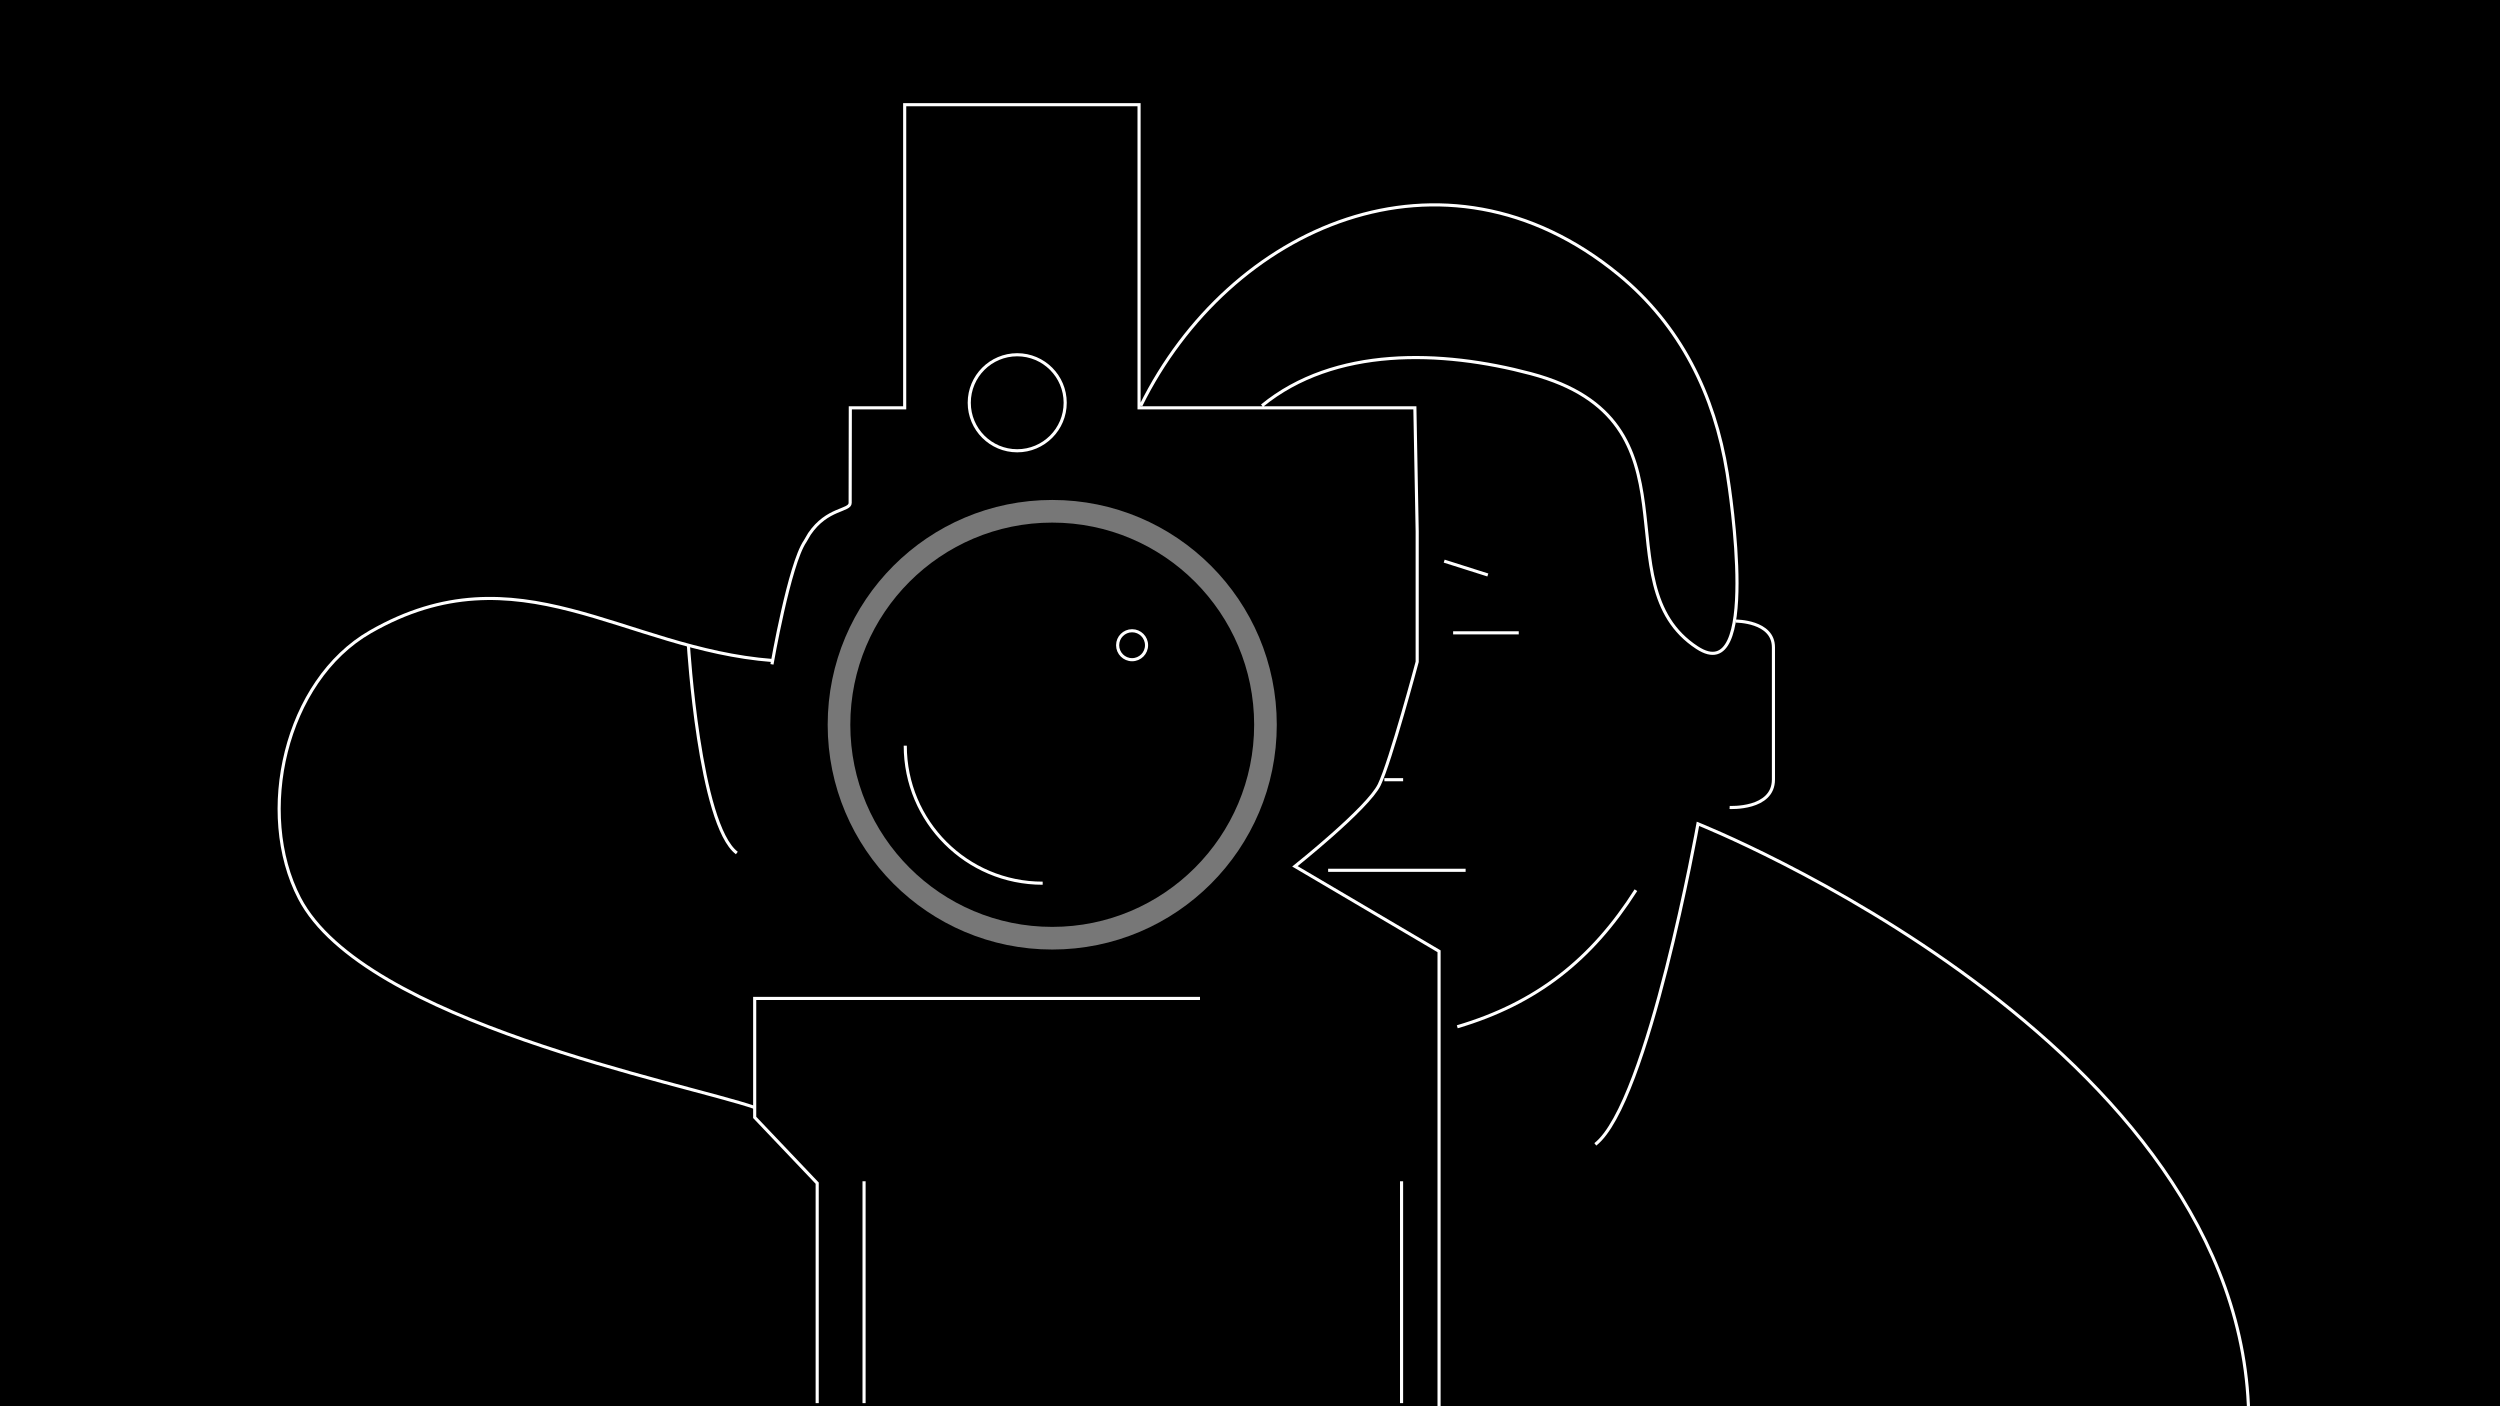 <svg xmlns="http://www.w3.org/2000/svg" width="800" height="450" viewBox="0 0 800 450"><path d="M0 0h800v450h-800z"/><g><ellipse cx="336.714" cy="231.918" rx="71.855" ry="71.933" fill="#777"/><ellipse cx="336.714" cy="231.918" rx="64.614" ry="64.684"/><path d="M719.607 455.242c0-121.67-176.266-191.616-176.266-191.616s-15.941 89.282-32.837 102.571M241.627 354.432c-22.615-7.86-125.218-27.361-145.805-67.019-14.085-27.133-4.689-69.522 22.7-85.229 47.282-27.113 80.948 5.518 128.649 9.179M466.325 328.57c25.371-7.498 43.036-21.482 57.167-43.716M289.684 238.604c0 24.333 19.667 44.022 43.974 44.022" stroke="#fff" stroke-miterlimit="10" fill="none"/><ellipse cx="362.269" cy="206.471" rx="4.626" ry="4.632" stroke="#fff" stroke-miterlimit="10" fill="none"/><path stroke="#fff" stroke-miterlimit="10" fill="none" d="M465 202.5h21M462.141 179.563l13.966 4.431M425 278.5h44M247.028 212.593s5.571-32.096 10.606-39.382l1.389-2.369c5.681-8.346 13.027-7.301 13.027-9.913 0-3.567.049-30.429.049-30.429h17.4v-97h75v97h88.26l.74 39.59v41.692s-8.509 31.816-12.13 39.327c-3.62 7.511-26.992 26.115-26.992 26.115l46.122 27.183v145.593M261.5 449v-70.39l-20-21.041v-38.069h142.5M462.141 303.852M403.842 129.819c23.175-18.961 57.394-17.877 86.038-10.243 56.573 15.081 21.861 67.237 53.208 87.684 20.161 13.151 10.642-49.437 9.597-55.908-4.048-25.097-14.901-47.235-34.772-63.523-56.061-45.956-124.58-15.3-152.853 41.989M276.5 378v71M443 249.5h6M247.406 212.587"/><ellipse cx="325.512" cy="128.884" rx="15.349" ry="15.365" stroke="#fff" stroke-miterlimit="10" fill="none"/><path stroke="#fff" stroke-miterlimit="10" fill="none" d="M448.5 378v71M553.48 258.388s14.02.75 14.02-8.951v-42.286c0-8.458-12.025-8.399-12.025-8.399M220.29 206.471s3.503 57.393 15.498 66.498"/></g></svg>